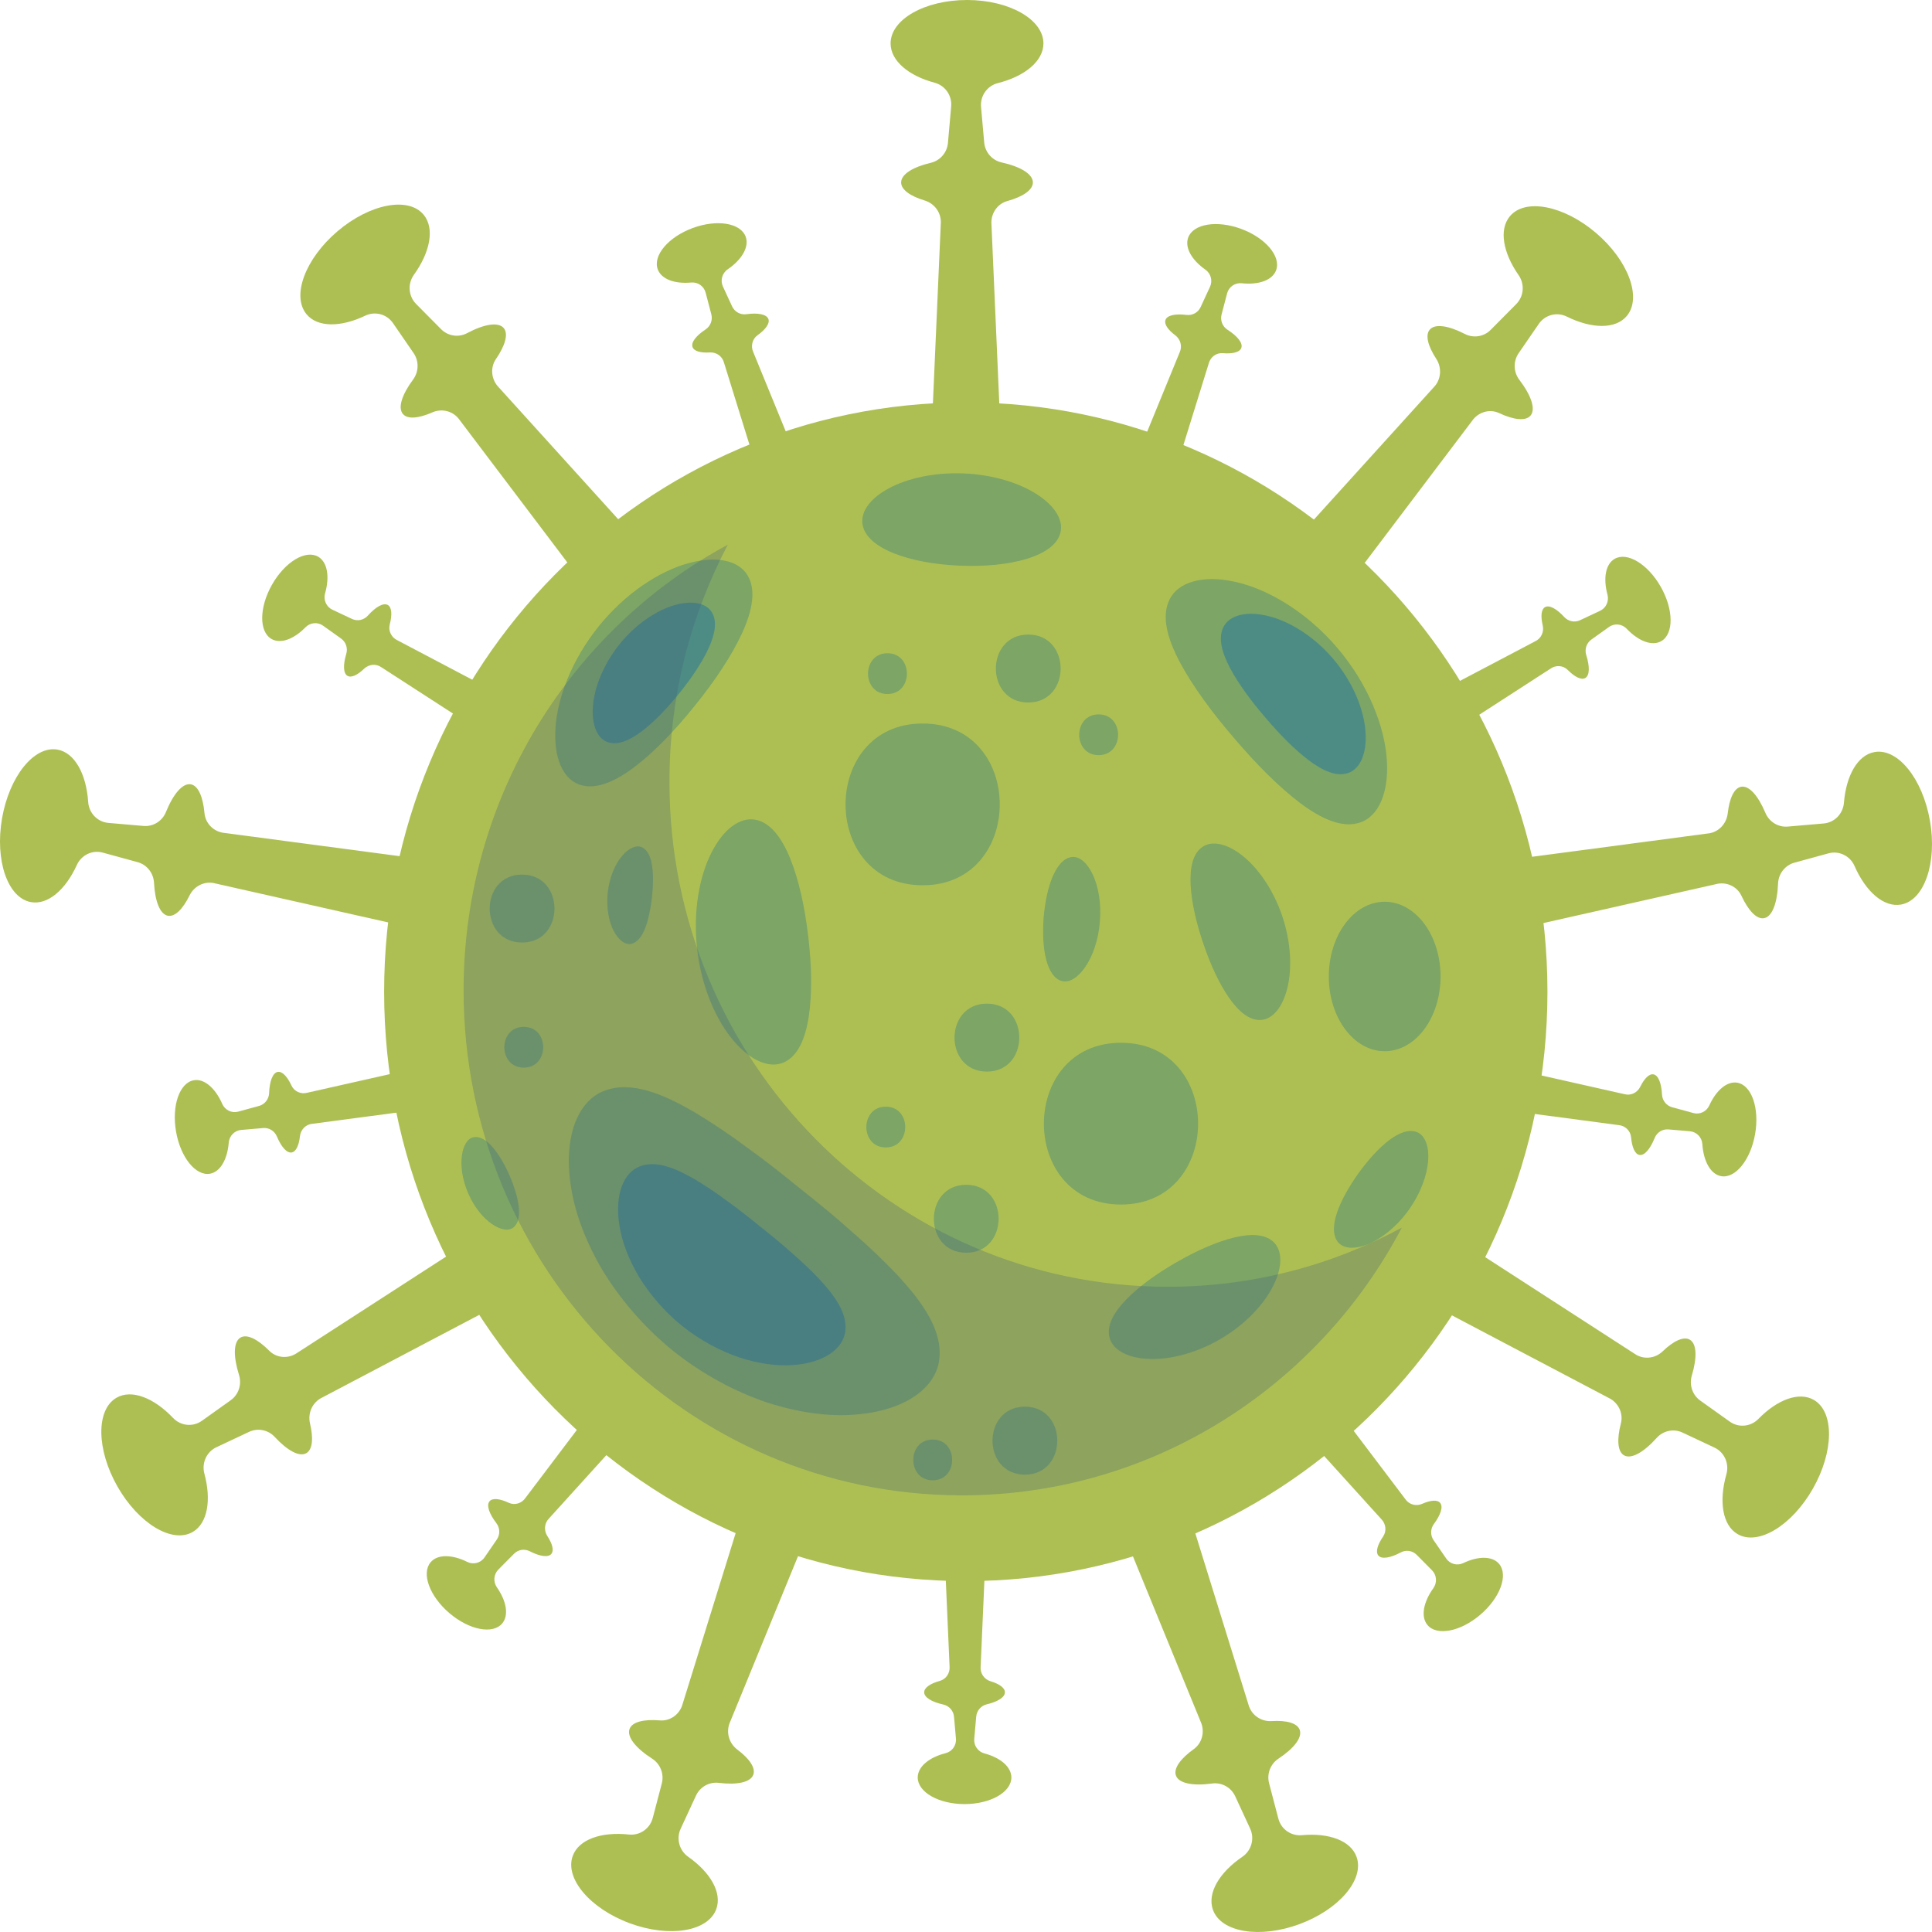 <svg width="250" height="250" viewBox="0 0 250 250" fill="none" xmlns="http://www.w3.org/2000/svg">
<path d="M135.02 5.619C135.02 2.515 130.592 0 125.131 0C119.67 0 115.242 2.515 115.242 5.619C115.242 7.868 117.572 9.808 120.937 10.703C122.295 11.064 123.207 12.357 123.081 13.776L122.664 18.494C122.553 19.749 121.651 20.783 120.44 21.069C118.131 21.613 116.607 22.548 116.607 23.611C116.607 24.548 117.789 25.383 119.647 25.942C120.972 26.34 121.858 27.605 121.735 29L120.542 56.183H129.482L128.296 29.07C128.174 27.692 129.018 26.385 130.335 26.02C132.353 25.463 133.654 24.593 133.654 23.61C133.654 22.514 132.036 21.555 129.609 21.019C128.383 20.747 127.467 19.704 127.355 18.439L126.946 13.833C126.82 12.401 127.749 11.098 129.126 10.753C132.597 9.881 135.02 7.913 135.02 5.619Z" fill="#ADBF53"/>
<path d="M96.496 30.641C95.855 28.854 92.784 28.346 89.639 29.505C86.494 30.665 84.466 33.053 85.108 34.84C85.574 36.136 87.317 36.758 89.44 36.559C90.297 36.478 91.089 37.029 91.31 37.872L92.046 40.677C92.24 41.422 91.936 42.209 91.298 42.632C90.081 43.436 89.397 44.299 89.616 44.91C89.81 45.449 90.663 45.68 91.849 45.608C92.694 45.555 93.466 46.095 93.684 46.925L98.62 62.83L103.768 60.932L97.477 45.572C97.122 44.805 97.336 43.873 98.02 43.384C99.067 42.635 99.636 41.856 99.434 41.291C99.207 40.66 98.077 40.452 96.569 40.659C95.807 40.762 95.064 40.356 94.737 39.651L93.549 37.085C93.18 36.287 93.445 35.339 94.167 34.849C95.983 33.609 96.971 31.962 96.496 30.641Z" fill="#ADBF53"/>
<path d="M41.181 72.043C39.556 71.092 36.881 72.702 35.209 75.638C33.535 78.575 33.497 81.726 35.122 82.677C36.301 83.367 38.031 82.708 39.53 81.172C40.136 80.552 41.092 80.458 41.796 80.959L44.14 82.629C44.763 83.073 45.028 83.874 44.807 84.613C44.385 86.022 44.408 87.127 44.964 87.453C45.454 87.74 46.254 87.36 47.116 86.533C47.729 85.944 48.664 85.854 49.358 86.348L63.229 95.318L65.969 90.511L51.404 82.842C50.646 82.485 50.219 81.63 50.433 80.811C50.76 79.555 50.702 78.589 50.188 78.288C49.613 77.953 48.616 78.529 47.591 79.669C47.073 80.245 46.246 80.418 45.548 80.09L43.011 78.897C42.222 78.527 41.825 77.627 42.065 76.782C42.672 74.652 42.382 72.747 41.181 72.043Z" fill="#ADBF53"/>
<path d="M25.073 139.785C23.226 140.115 22.198 143.091 22.78 146.428C23.361 149.768 25.329 152.207 27.178 151.877C28.518 151.638 29.424 150.007 29.601 147.854C29.673 146.985 30.344 146.29 31.202 146.215L34.057 145.969C34.816 145.902 35.529 146.344 35.827 147.055C36.397 148.408 37.117 149.242 37.749 149.127C38.307 149.027 38.68 148.217 38.814 147.021C38.91 146.169 39.569 145.492 40.413 145.419L56.73 143.256L55.778 137.79L39.756 141.401C38.949 141.622 38.08 141.245 37.723 140.478C37.176 139.304 36.52 138.6 35.935 138.705C35.283 138.822 34.883 139.913 34.822 141.453C34.791 142.231 34.268 142.902 33.524 143.106L30.824 143.845C29.985 144.075 29.111 143.645 28.757 142.841C27.869 140.813 26.439 139.541 25.073 139.785Z" fill="#ADBF53"/>
<path d="M55.71 202.17C54.504 203.626 55.605 206.574 58.168 208.753C60.731 210.932 63.788 211.518 64.994 210.061C65.868 209.004 65.529 207.165 64.298 205.401C63.801 204.69 63.875 203.719 64.485 203.103L66.516 201.055C67.055 200.511 67.88 200.386 68.559 200.735C69.855 201.4 70.934 201.569 71.346 201.071C71.71 200.631 71.48 199.767 70.826 198.764C70.358 198.048 70.434 197.1 71.034 196.496L82.161 184.212L77.964 180.644L67.981 193.846C67.502 194.542 66.598 194.818 65.838 194.463C64.674 193.918 63.724 193.809 63.343 194.27C62.917 194.784 63.303 195.881 64.234 197.1C64.705 197.718 64.729 198.573 64.289 199.211L62.69 201.537C62.193 202.259 61.249 202.5 60.469 202.113C58.503 201.136 56.601 201.093 55.71 202.17Z" fill="#ADBF53"/>
<path d="M118.754 230.006C118.754 231.907 121.467 233.449 124.813 233.449C128.159 233.449 130.871 231.907 130.871 230.006C130.871 228.627 129.443 227.438 127.382 226.891C126.549 226.668 125.99 225.877 126.068 225.008L126.323 222.116C126.392 221.348 126.945 220.713 127.687 220.539C129.101 220.206 130.035 219.632 130.035 218.981C130.035 218.406 129.312 217.894 128.172 217.552C127.361 217.308 126.817 216.532 126.893 215.678L127.624 199.022H122.146L122.874 215.635C122.948 216.479 122.432 217.28 121.625 217.504C120.388 217.845 119.59 218.379 119.59 218.981C119.59 219.652 120.582 220.24 122.068 220.568C122.819 220.735 123.381 221.374 123.45 222.15L123.699 224.973C123.777 225.849 123.207 226.648 122.364 226.86C120.239 227.394 118.754 228.6 118.754 230.006Z" fill="#ADBF53"/>
<path d="M184.709 210.27C185.915 211.726 188.972 211.14 191.535 208.961C194.098 206.782 195.199 203.835 193.993 202.378C193.119 201.321 191.27 201.341 189.343 202.264C188.565 202.636 187.635 202.393 187.143 201.677L185.504 199.296C185.068 198.664 185.09 197.818 185.547 197.201C186.419 196.023 186.771 194.977 186.357 194.477C185.993 194.037 185.114 194.116 184.024 194.596C183.247 194.938 182.339 194.698 181.855 193.994L171.847 180.759L167.65 184.326L178.746 196.579C179.339 197.178 179.452 198.128 178.975 198.824C178.244 199.89 177.973 200.819 178.354 201.281C178.78 201.795 179.912 201.6 181.259 200.883C181.94 200.52 182.776 200.645 183.32 201.194L185.301 203.194C185.917 203.816 185.988 204.799 185.475 205.51C184.19 207.302 183.818 209.192 184.709 210.27Z" fill="#ADBF53"/>
<path d="M222.712 152.195C224.56 152.525 226.529 150.086 227.111 146.746C227.692 143.407 226.664 140.433 224.817 140.103C223.477 139.864 222.074 141.083 221.183 143.044C220.824 143.837 219.957 144.257 219.126 144.029L216.36 143.271C215.624 143.071 215.105 142.409 215.064 141.637C214.985 140.168 214.59 139.136 213.957 139.023C213.399 138.923 212.775 139.557 212.245 140.634C211.867 141.401 211.019 141.808 210.201 141.584L194.138 137.963L193.186 143.43L209.461 145.589C210.294 145.661 210.984 146.316 211.06 147.16C211.177 148.453 211.558 149.342 212.143 149.447C212.794 149.564 213.539 148.677 214.116 147.249C214.409 146.529 215.128 146.08 215.894 146.146L218.681 146.387C219.547 146.462 220.224 147.169 220.283 148.047C220.431 150.26 221.346 151.95 222.712 152.195Z" fill="#ADBF53"/>
<path d="M214.982 82.956C216.607 82.005 216.569 78.854 214.895 75.918C213.221 72.981 210.548 71.372 208.923 72.322C207.744 73.012 207.443 74.859 208.005 76.942C208.232 77.784 207.834 78.671 207.053 79.037L204.453 80.257C203.762 80.581 202.944 80.413 202.423 79.85C201.43 78.776 200.474 78.242 199.916 78.567C199.426 78.854 199.35 79.746 199.627 80.916C199.825 81.751 199.433 82.615 198.664 82.976L184.062 90.662L186.802 95.469L200.638 86.524C201.322 86.036 202.266 86.089 202.86 86.686C203.769 87.601 204.625 88.033 205.14 87.732C205.714 87.397 205.72 86.232 205.259 84.763C205.026 84.021 205.291 83.209 205.92 82.76L208.207 81.129C208.919 80.623 209.886 80.723 210.489 81.357C212.007 82.959 213.78 83.658 214.982 82.956Z" fill="#ADBF53"/>
<path d="M165.135 34.95C165.777 33.164 163.748 30.775 160.603 29.616C157.458 28.457 154.389 28.965 153.748 30.752C153.282 32.048 154.223 33.659 155.975 34.889C156.683 35.386 156.94 36.324 156.575 37.112L155.358 39.74C155.035 40.44 154.301 40.842 153.545 40.75C152.103 40.574 151.032 40.788 150.812 41.401C150.618 41.939 151.125 42.672 152.08 43.388C152.761 43.899 153.009 44.816 152.65 45.592L146.34 60.991L151.488 62.889L156.413 47.024C156.628 46.205 157.385 45.631 158.218 45.702C159.496 45.81 160.425 45.584 160.627 45.018C160.854 44.387 160.12 43.492 158.835 42.666C158.184 42.25 157.874 41.455 158.07 40.702L158.788 37.963C159.01 37.111 159.816 36.559 160.679 36.653C162.858 36.89 164.66 36.271 165.135 34.95Z" fill="#ADBF53"/>
<path d="M54.818 27.786C52.85 25.409 47.862 26.364 43.678 29.921C39.495 33.478 37.699 38.288 39.668 40.665C41.097 42.389 44.111 42.356 47.257 40.852C48.528 40.243 50.046 40.64 50.85 41.808L53.523 45.695C54.234 46.729 54.199 48.107 53.453 49.115C52.03 51.036 51.455 52.744 52.129 53.559C52.723 54.277 54.16 54.147 55.937 53.365C57.204 52.806 58.686 53.2 59.476 54.348L75.807 75.949L82.656 70.126L64.545 50.129C63.578 49.152 63.393 47.601 64.173 46.465C65.366 44.725 65.81 43.209 65.188 42.458C64.493 41.618 62.644 41.938 60.445 43.108C59.335 43.699 57.97 43.496 57.081 42.598L53.846 39.335C52.841 38.321 52.726 36.717 53.561 35.555C55.666 32.628 56.273 29.543 54.818 27.786Z" fill="#ADBF53"/>
<path d="M7.443 97C4.428 96.462 1.214 100.441 0.265 105.892C-0.684 111.34 0.993 116.195 4.009 116.734C6.196 117.124 8.485 115.135 9.941 111.935C10.529 110.641 11.942 109.956 13.299 110.328L17.813 111.564C19.013 111.893 19.862 112.973 19.929 114.231C20.057 116.629 20.701 118.312 21.735 118.498C22.644 118.66 23.663 117.626 24.528 115.87C25.145 114.617 26.529 113.953 27.863 114.317L54.077 120.229L55.629 111.308L29.07 107.785C27.71 107.668 26.584 106.598 26.461 105.222C26.27 103.112 25.649 101.662 24.694 101.491C23.63 101.301 22.416 102.748 21.473 105.077C20.996 106.253 19.824 106.986 18.573 106.878L14.026 106.484C12.612 106.362 11.507 105.208 11.411 103.775C11.165 100.157 9.673 97.398 7.443 97Z" fill="#ADBF53"/>
<path d="M15.061 180.877C12.41 182.428 12.472 187.571 15.203 192.363C17.933 197.154 22.297 199.782 24.948 198.23C26.872 197.105 27.364 194.09 26.447 190.69C26.077 189.317 26.726 187.871 28 187.272L32.242 185.278C33.371 184.749 34.705 185.024 35.555 185.943C37.175 187.696 38.736 188.567 39.645 188.036C40.445 187.568 40.57 186.113 40.117 184.204C39.796 182.843 40.434 181.433 41.688 180.843L65.518 168.299L61.048 160.454L38.468 175.052C37.352 175.848 35.812 175.762 34.843 174.788C33.358 173.296 31.963 172.589 31.124 173.08C30.188 173.628 30.177 175.527 30.931 177.925C31.311 179.137 30.879 180.462 29.852 181.194L26.12 183.854C24.959 184.681 23.381 184.518 22.397 183.482C19.915 180.871 17.021 179.731 15.061 180.877Z" fill="#ADBF53"/>
<path d="M74.108 240.168C73.06 243.083 76.371 246.981 81.503 248.874C86.634 250.766 91.645 249.937 92.691 247.021C93.451 244.907 91.916 242.277 89.056 240.27C87.901 239.46 87.481 237.929 88.076 236.64L90.061 232.35C90.59 231.21 91.785 230.551 93.02 230.702C95.373 230.991 97.122 230.64 97.481 229.641C97.796 228.761 96.969 227.565 95.411 226.397C94.301 225.564 93.896 224.067 94.482 222.8L104.779 197.67L96.378 194.571L88.341 220.46C87.991 221.797 86.758 222.733 85.396 222.619C83.313 222.443 81.794 222.811 81.464 223.733C81.094 224.763 82.291 226.226 84.389 227.571C85.449 228.25 85.958 229.548 85.637 230.778L84.464 235.248C84.1 236.637 82.786 237.54 81.375 237.387C77.824 237.003 74.883 238.012 74.108 240.168Z" fill="#ADBF53"/>
<path d="M156.955 247.132C158.003 250.047 163.012 250.877 168.143 248.985C173.274 247.093 176.585 243.195 175.539 240.279C174.779 238.163 171.934 237.149 168.471 237.473C167.071 237.605 165.78 236.707 165.419 235.33L164.219 230.752C163.899 229.534 164.398 228.25 165.44 227.562C167.426 226.25 168.542 224.843 168.183 223.844C167.868 222.965 166.474 222.588 164.54 222.707C163.16 222.792 161.901 221.911 161.546 220.558L153.491 194.6L145.09 197.699L155.358 222.766C155.938 224.019 155.586 225.539 154.471 226.337C152.763 227.559 151.834 228.829 152.166 229.752C152.536 230.781 154.38 231.122 156.841 230.786C158.084 230.616 159.298 231.278 159.831 232.429L161.768 236.617C162.371 237.918 161.937 239.466 160.76 240.267C157.793 242.286 156.18 244.976 156.955 247.132Z" fill="#ADBF53"/>
<path d="M224.837 198.509C227.488 200.06 231.852 197.434 234.582 192.642C237.313 187.851 237.377 182.708 234.724 181.157C232.801 180.032 229.978 181.107 227.531 183.612C226.543 184.623 224.982 184.777 223.833 183.957L220.009 181.232C218.992 180.507 218.559 179.2 218.922 177.993C219.61 175.695 219.573 173.89 218.664 173.358C217.865 172.89 216.558 173.509 215.152 174.859C214.15 175.822 212.624 175.967 211.494 175.162L188.856 160.523L184.386 168.369L208.154 180.884C209.392 181.465 210.088 182.859 209.741 184.197C209.208 186.246 209.302 187.823 210.141 188.314C211.078 188.862 212.706 187.922 214.378 186.061C215.222 185.121 216.573 184.839 217.711 185.373L221.852 187.318C223.139 187.923 223.787 189.391 223.395 190.77C222.405 194.252 222.877 197.361 224.837 198.509Z" fill="#ADBF53"/>
<path d="M245.991 117.05C249.007 116.512 250.684 111.657 249.735 106.208C248.786 100.759 245.572 96.778 242.557 97.316C240.37 97.707 238.889 100.37 238.603 103.882C238.487 105.301 237.389 106.435 235.99 106.557L231.331 106.959C230.093 107.066 228.931 106.345 228.443 105.188C227.513 102.978 226.34 101.62 225.306 101.805C224.397 101.967 223.789 103.293 223.568 105.244C223.411 106.634 222.335 107.739 220.958 107.858L194.33 111.387L195.882 120.308L222.028 114.414C223.346 114.053 224.764 114.667 225.345 115.919C226.236 117.836 227.31 118.984 228.265 118.812C229.33 118.623 229.981 116.842 230.082 114.326C230.132 113.056 230.988 111.961 232.199 111.629L236.605 110.422C237.974 110.047 239.403 110.748 239.977 112.063C241.427 115.373 243.762 117.448 245.991 117.05Z" fill="#ADBF53"/>
<path d="M210.519 40.873C212.487 38.497 210.691 33.687 206.509 30.13C202.326 26.573 197.339 25.616 195.37 27.994C193.943 29.718 194.497 32.721 196.506 35.599C197.318 36.761 197.196 38.344 196.2 39.349L192.886 42.691C192.006 43.58 190.658 43.783 189.549 43.214C187.435 42.128 185.675 41.851 185 42.666C184.406 43.384 184.781 44.794 185.85 46.431C186.611 47.6 186.488 49.146 185.509 50.133L167.35 70.18L174.199 76.003L190.49 54.46C191.272 53.326 192.747 52.873 193.986 53.453C195.885 54.342 197.434 54.521 198.057 53.767C198.751 52.928 198.121 51.14 196.602 49.147C195.835 48.141 195.795 46.746 196.512 45.703L199.123 41.908C199.934 40.73 201.473 40.336 202.747 40.969C205.959 42.56 209.063 42.629 210.519 40.873Z" fill="#ADBF53"/>
<path d="M124.973 204.597C166.541 204.597 200.239 170.453 200.239 128.335C200.239 86.217 166.541 52.073 124.973 52.073C83.404 52.073 49.706 86.217 49.706 128.335C49.706 170.453 83.404 204.597 124.973 204.597Z" fill="#ADBF53"/>
<path d="M186.407 126.357C186.407 131.698 183.171 136.026 179.178 136.026C175.184 136.026 171.948 131.698 171.948 126.357C171.948 121.018 175.184 116.687 179.178 116.687C183.171 116.687 186.407 121.016 186.407 126.357Z" fill="#7CA566"/>
<path d="M96.698 74.392C97.895 76.305 97.358 79.013 96.022 81.939C94.662 84.877 92.525 88.087 89.894 91.338C87.275 94.6 84.598 97.363 82.029 99.301C79.467 101.211 76.954 102.287 74.865 101.481C72.818 100.694 71.619 98.008 71.883 94.156C72.128 90.334 73.959 85.414 77.464 81.056C80.976 76.703 85.369 73.904 89.016 72.896C92.69 71.864 95.529 72.517 96.698 74.392Z" fill="#7CA566"/>
<path d="M92.103 79.214C92.845 80.401 92.513 82.079 91.685 83.894C90.841 85.717 89.517 87.706 87.885 89.723C86.261 91.746 84.601 93.459 83.008 94.659C81.42 95.844 79.862 96.511 78.567 96.011C77.297 95.523 76.555 93.857 76.718 91.468C76.87 89.098 78.005 86.047 80.178 83.346C82.356 80.647 85.079 78.912 87.341 78.287C89.618 77.646 91.377 78.05 92.103 79.214Z" fill="#4D8C84"/>
<path d="M121.528 176.001C121.059 179.594 117.099 182.612 110.454 183.061C107.155 183.305 103.299 182.789 99.233 181.475C95.203 180.107 90.992 177.901 87.131 174.827C83.297 171.717 80.218 168.065 77.985 164.401C75.795 160.69 74.421 157.002 73.905 153.692C72.822 147.035 74.822 142.439 78.166 141.159C81.625 139.816 85.721 141.492 89.967 143.978C92.076 145.256 94.322 146.734 96.56 148.408C98.853 150.045 101.168 151.865 103.568 153.825C105.999 155.746 108.275 157.615 110.37 159.505C112.49 161.332 114.421 163.21 116.13 165.002C119.487 168.625 122.03 172.284 121.528 176.001Z" fill="#7CA566"/>
<path d="M164.852 160.772C165.952 161.878 165.965 163.948 164.77 166.35C163.591 168.741 161.153 171.404 157.814 173.331C154.473 175.256 150.969 176.021 148.338 175.827C145.69 175.642 143.94 174.574 143.564 173.051C143.178 171.501 144.138 169.799 145.736 168.148C147.35 166.494 149.595 164.853 152.21 163.352C154.819 161.841 157.358 160.722 159.586 160.161C161.8 159.613 163.734 159.645 164.852 160.772Z" fill="#7CA566"/>
<path d="M176.065 106.407C173.742 107.231 171.022 105.987 168.252 103.923C165.474 101.822 162.577 98.907 159.682 95.502C156.768 92.112 154.334 88.791 152.68 85.704C151.058 82.632 150.233 79.726 151.371 77.515C152.475 75.355 155.551 74.368 159.712 75.265C163.839 76.131 168.937 79.03 173.019 83.802C177.096 88.576 179.2 94.104 179.455 98.366C179.736 102.667 178.334 105.609 176.065 106.407Z" fill="#7CA566"/>
<path d="M174.481 100.015C172.961 100.554 171.18 99.741 169.369 98.39C167.552 97.017 165.656 95.11 163.763 92.881C161.858 90.664 160.265 88.491 159.182 86.473C158.121 84.464 157.581 82.562 158.325 81.115C159.048 79.701 161.058 79.056 163.782 79.643C166.482 80.209 169.817 82.106 172.487 85.227C175.154 88.352 176.531 91.968 176.698 94.756C176.882 97.568 175.966 99.494 174.481 100.015Z" fill="#4D8C84"/>
<path d="M119.391 114.555C132.684 114.555 132.705 93.624 119.391 93.624C106.1 93.622 106.077 114.555 119.391 114.555Z" fill="#7CA566"/>
<path d="M67.557 121.962C73.139 121.962 73.148 113.172 67.557 113.172C61.975 113.171 61.966 121.962 67.557 121.962Z" fill="#7CA566"/>
<path d="M132.621 190.815C138.203 190.815 138.212 182.025 132.621 182.025C127.039 182.025 127.03 190.815 132.621 190.815Z" fill="#7CA566"/>
<path d="M145.056 155.866C158.349 155.866 158.37 134.935 145.056 134.935C131.764 134.935 131.741 155.866 145.056 155.866Z" fill="#7CA566"/>
<path d="M127.705 138.662C133.287 138.662 133.296 129.872 127.705 129.872C122.123 129.872 122.114 138.662 127.705 138.662Z" fill="#7CA566"/>
<path d="M101.389 137.49C99.569 138.273 97.146 137.287 94.928 134.677C92.716 132.096 90.807 127.858 90.221 122.903C89.641 117.948 90.51 113.374 92.061 110.337C93.61 107.273 95.736 105.737 97.687 106.063C99.674 106.392 101.153 108.393 102.26 111.112C103.361 113.853 104.138 117.326 104.584 121.167C105.044 125.006 105.096 128.568 104.662 131.494C104.217 134.4 103.243 136.697 101.389 137.49Z" fill="#7CA566"/>
<path d="M137.243 68.813C136.908 70.435 135.225 71.588 132.885 72.308C130.532 73.024 127.513 73.336 124.223 73.197C120.934 73.064 117.95 72.504 115.663 71.595C113.387 70.685 111.803 69.396 111.599 67.751C111.398 66.123 112.674 64.437 115.05 63.171C117.414 61.906 120.879 61.105 124.705 61.263C128.529 61.423 131.919 62.506 134.172 63.963C136.439 65.421 137.575 67.208 137.243 68.813Z" fill="#7CA566"/>
<path d="M133.055 90.903C138.637 90.903 138.646 82.113 133.055 82.113C127.473 82.113 127.464 90.903 133.055 90.903Z" fill="#7CA566"/>
<path d="M142.164 97.716C145.513 97.716 145.519 92.442 142.164 92.442C138.815 92.442 138.809 97.716 142.164 97.716Z" fill="#7CA566"/>
<path d="M114.837 89.804C118.186 89.804 118.192 84.53 114.837 84.53C111.488 84.531 111.482 89.804 114.837 89.804Z" fill="#7CA566"/>
<path d="M67.773 138.149C71.123 138.149 71.129 132.875 67.773 132.875C64.424 132.875 64.42 138.149 67.773 138.149Z" fill="#7CA566"/>
<path d="M120.693 191.548C124.042 191.548 124.048 186.274 120.693 186.274C117.344 186.275 117.338 191.548 120.693 191.548Z" fill="#7CA566"/>
<path d="M125.031 162.102C130.612 162.102 130.621 153.312 125.031 153.312C119.449 153.312 119.44 162.102 125.031 162.102Z" fill="#7CA566"/>
<path d="M114.621 148.478C117.97 148.478 117.976 143.203 114.621 143.203C111.272 143.203 111.266 148.478 114.621 148.478Z" fill="#7CA566"/>
<path d="M173.149 160.752C171.73 159.002 173.289 155.334 175.795 151.805C178.341 148.305 181.307 145.675 183.387 146.507C184.395 146.947 184.934 148.296 184.802 150.169C184.677 152.033 183.844 154.4 182.275 156.585C180.705 158.767 178.736 160.298 177.024 160.991C175.304 161.695 173.873 161.59 173.149 160.752Z" fill="#7CA566"/>
<path d="M163.183 131.981C161.684 132.086 160.27 130.886 159.013 129.08C157.758 127.258 156.627 124.829 155.698 122.07C154.759 119.314 154.179 116.694 154.065 114.475C153.961 112.268 154.35 110.441 155.597 109.59C156.823 108.754 158.733 109.124 160.728 110.691C162.716 112.24 164.727 115.021 165.914 118.518C167.096 122.016 167.195 125.462 166.564 127.921C165.941 130.398 164.657 131.88 163.183 131.981Z" fill="#7CA566"/>
<path d="M137.379 126.938C135.423 126.383 134.732 122.733 135.053 118.664C135.405 114.598 136.689 111.117 138.708 110.899C140.694 110.672 142.732 114.436 142.324 119.283C141.928 124.132 139.299 127.499 137.379 126.938Z" fill="#7CA566"/>
<path d="M66.436 158.832C65.195 159.837 62.196 158.093 60.606 154.464C59.009 150.839 59.734 147.414 61.301 147.151C62.897 146.865 64.629 149.181 65.917 152.067C67.173 154.968 67.714 157.821 66.436 158.832Z" fill="#7CA566"/>
<path d="M81.671 122.142C80.896 122.28 80.043 121.676 79.415 120.462C78.788 119.258 78.427 117.437 78.645 115.461C78.865 113.484 79.616 111.791 80.494 110.759C81.372 109.714 82.335 109.319 83.061 109.628C84.52 110.314 84.674 113.11 84.367 116.113C84.009 119.11 83.244 121.801 81.671 122.142Z" fill="#7CA566"/>
<path d="M109.376 172.308C109.088 174.512 106.659 176.364 102.583 176.638C100.561 176.788 98.194 176.472 95.699 175.665C93.227 174.825 90.643 173.472 88.275 171.586C85.923 169.679 84.033 167.438 82.664 165.19C81.321 162.914 80.478 160.651 80.16 158.621C79.496 154.536 80.722 151.718 82.775 150.933C84.897 150.11 87.409 151.138 90.014 152.663C91.308 153.447 92.685 154.352 94.059 155.382C95.466 156.386 96.886 157.502 98.358 158.704C99.849 159.883 101.244 161.03 102.531 162.188C103.832 163.309 105.017 164.461 106.065 165.56C108.122 167.784 109.683 170.028 109.376 172.308Z" fill="#4D8C84"/>
<path opacity="0.3" d="M86.625 101.171C86.625 90.076 89.364 79.632 94.179 70.48C73.838 81.47 59.988 103.173 59.988 128.161C59.988 164.245 88.858 193.497 124.47 193.497C149.132 193.497 170.551 179.464 181.398 158.854C172.365 163.733 162.058 166.508 151.107 166.508C115.495 166.508 86.625 137.256 86.625 101.171Z" fill="#456179"/>
</svg>
